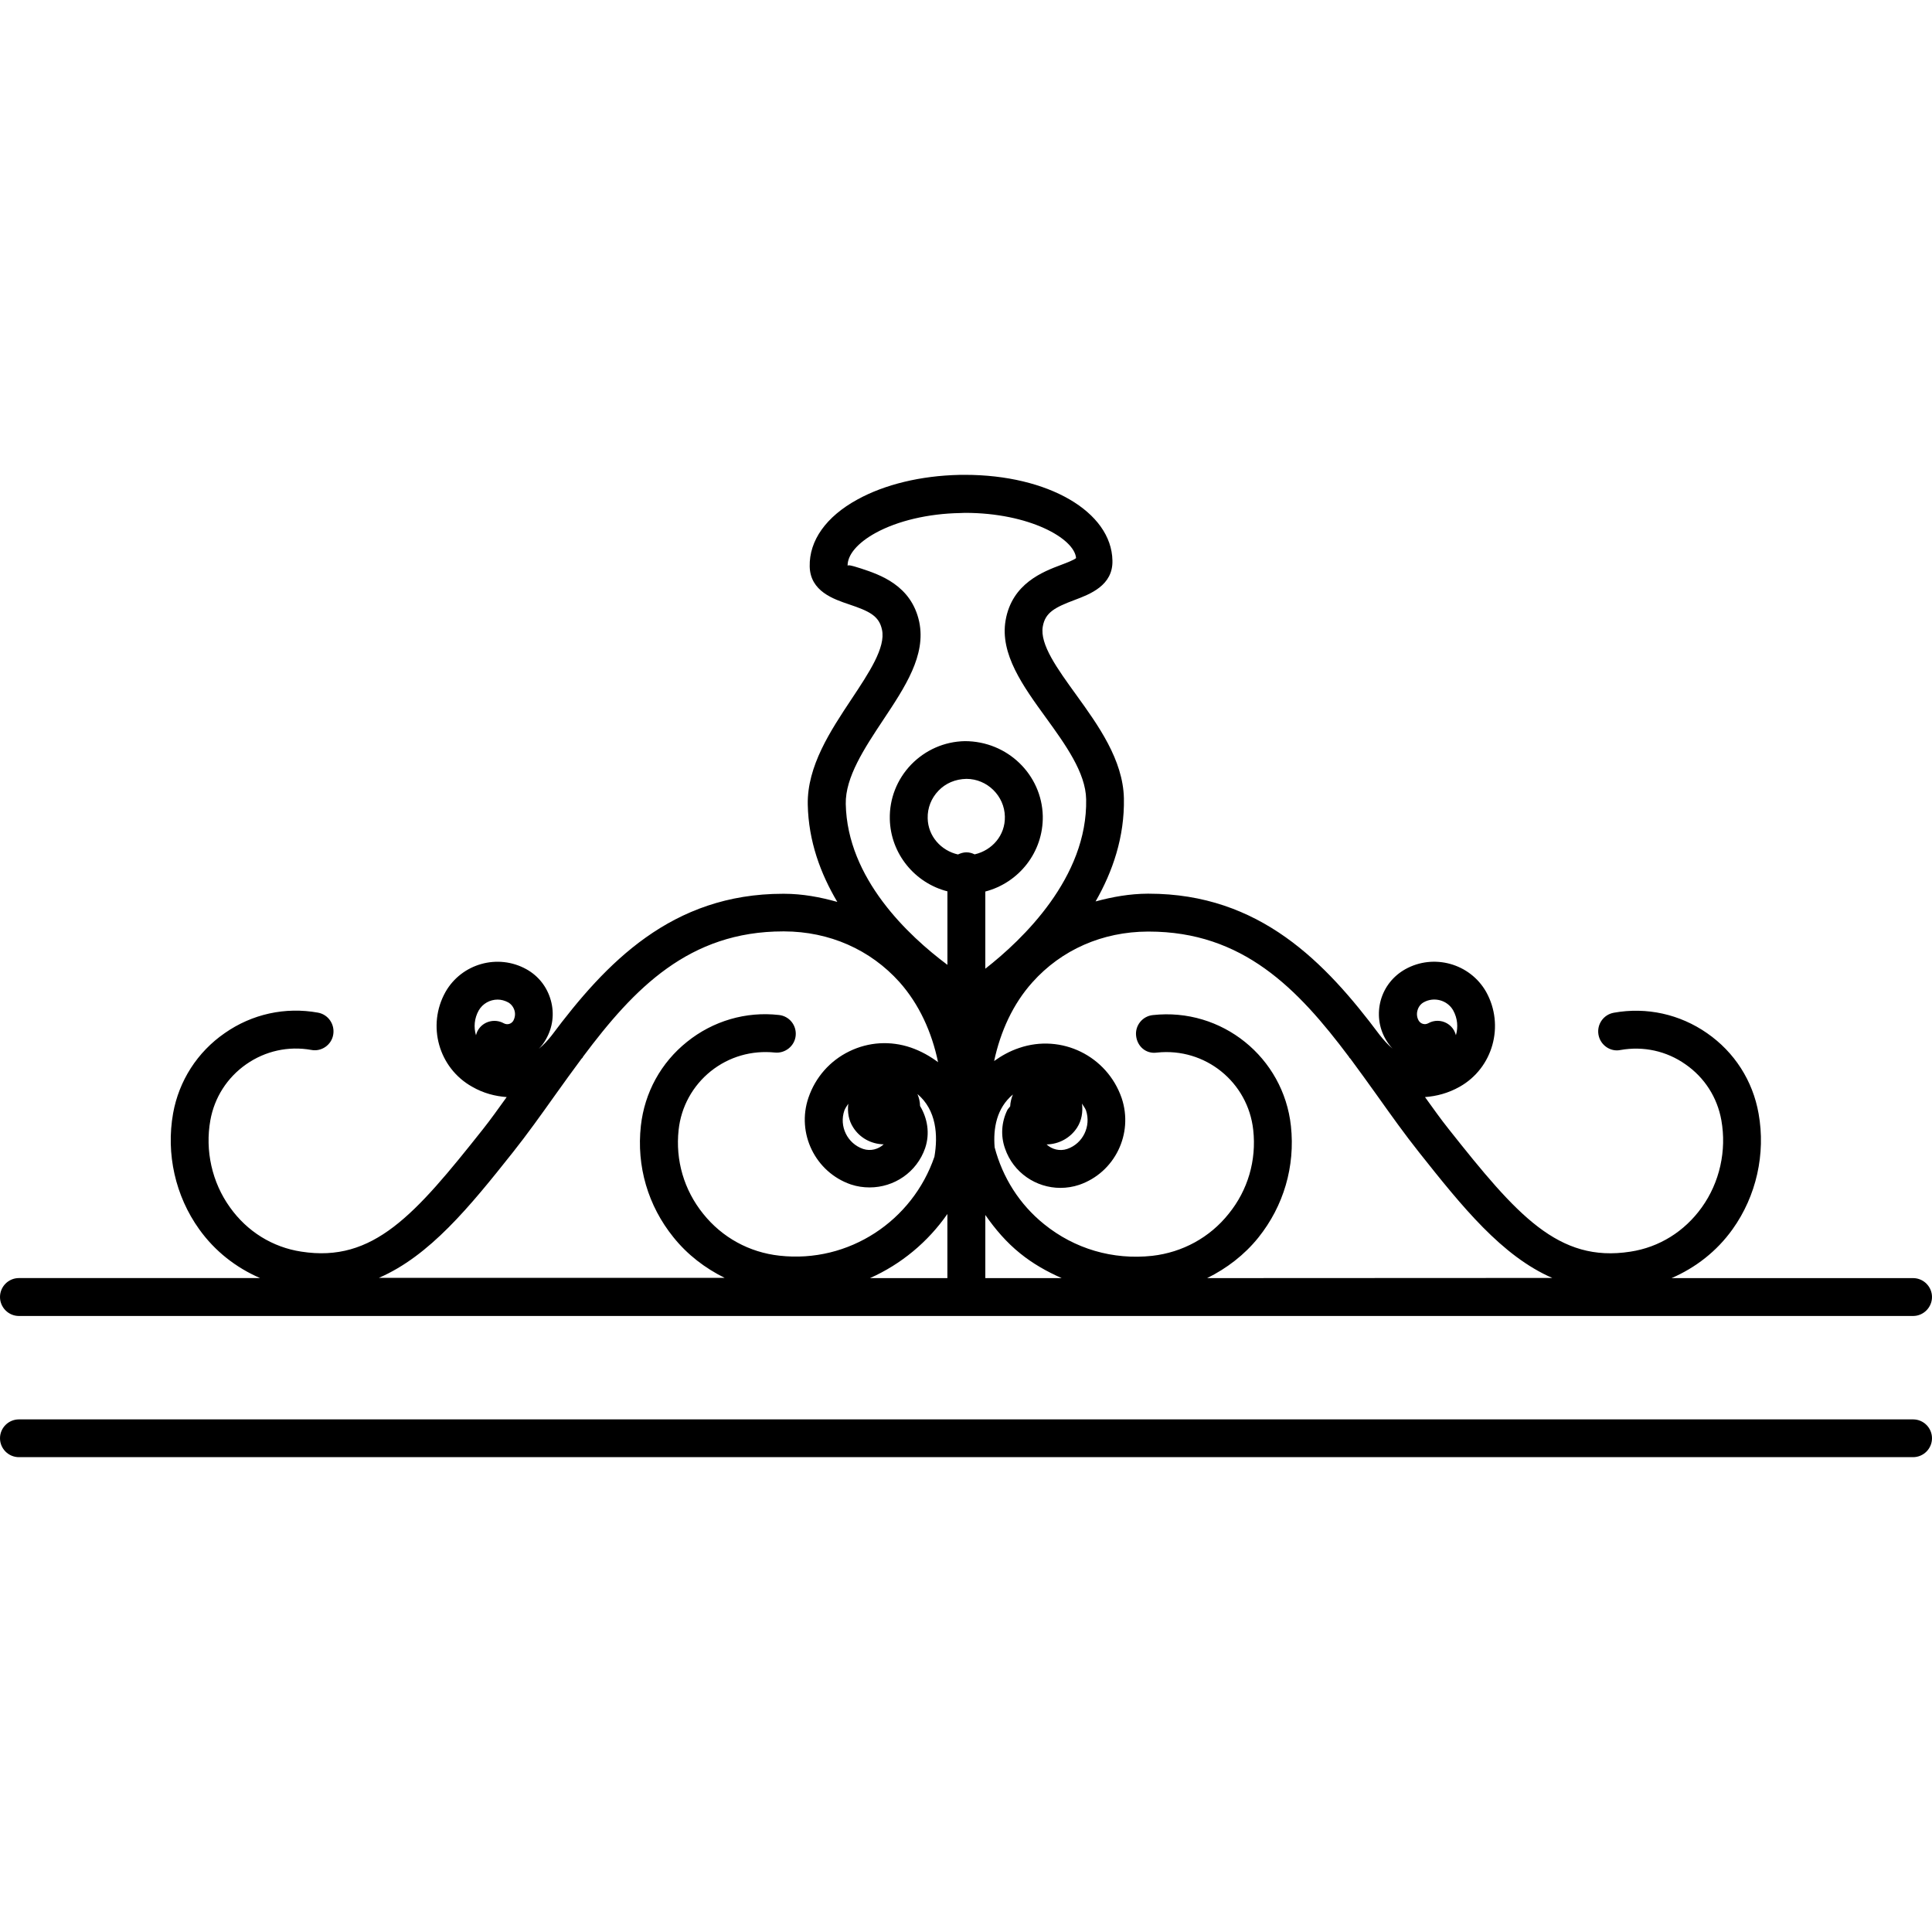 <?xml version="1.0" encoding="iso-8859-1"?>
<!-- Generator: Adobe Illustrator 16.0.0, SVG Export Plug-In . SVG Version: 6.00 Build 0)  -->
<!DOCTYPE svg PUBLIC "-//W3C//DTD SVG 1.1//EN" "http://www.w3.org/Graphics/SVG/1.1/DTD/svg11.dtd">
<svg version="1.1" id="Capa_1" xmlns="http://www.w3.org/2000/svg" xmlns:xlink="http://www.w3.org/1999/xlink" x="0px" y="0px"
	 width="190.811px" height="190.811px" viewBox="0 0 220.319 220.32" style="enable-background:new 0 0 220.319 220.32;"
	 xml:space="preserve">
<g>
	<g>
		<path d="M218.162,145.752h-27.543c2.736-1.187,5.146-3.042,6.95-5.563c2.721-3.797,3.797-8.616,2.975-13.199
			c-0.659-3.744-2.753-7.008-5.875-9.17c-3.106-2.162-6.882-3.006-10.631-2.331c-1.187,0.211-1.962,1.339-1.751,2.515
			c0.211,1.177,1.36,1.979,2.51,1.735c2.616-0.464,5.247,0.11,7.404,1.63c2.173,1.503,3.633,3.771,4.098,6.386
			c0.616,3.46-0.19,7.088-2.236,9.936c-1.973,2.753-4.852,4.546-8.147,5.046c-8.211,1.282-12.957-4.187-20.703-13.969
			c-0.929-1.16-1.814-2.421-2.711-3.66c1.318-0.1,2.647-0.442,3.95-1.176c3.797-2.136,5.157-6.987,3.021-10.826
			c-1.846-3.238-5.985-4.388-9.229-2.573c-1.371,0.774-2.368,2.024-2.79,3.544c-0.406,1.502-0.222,3.079,0.554,4.43
			c0.232,0.4,0.501,0.77,0.797,1.07c-0.56-0.459-1.05-1.018-1.472-1.556c-6.175-8.253-13.663-16.108-26.346-16.108
			c-0.032,0-0.079,0-0.111,0c-2.057,0.01-4.028,0.367-5.938,0.883c1.951-3.407,3.312-7.349,3.228-11.76
			c-0.096-4.385-2.933-8.332-5.442-11.805c-2.142-2.964-4.166-5.745-3.808-7.781c0.274-1.603,1.371-2.183,3.639-3.034
			c1.74-0.654,4.382-1.653,4.303-4.493c-0.105-5.561-7.324-9.774-16.827-9.774l-0.633,0.005c-4.385,0.098-8.503,1.087-11.631,2.813
			c-3.56,1.949-5.497,4.673-5.432,7.636c0.063,2.834,2.727,3.72,4.48,4.314c2.312,0.777,3.436,1.308,3.765,2.9
			c0.433,2.014-1.463,4.875-3.488,7.923c-2.37,3.573-5.065,7.623-4.978,12.019c0.084,4.176,1.463,7.884,3.37,11.093
			c-1.951-0.546-3.96-0.929-6.093-0.929c-0.032,0-0.063,0-0.095,0c-12.706,0-20.208,7.892-26.386,16.155
			c-0.427,0.543-0.907,1.076-1.468,1.524c0.33-0.327,0.588-0.681,0.815-1.087c0.777-1.355,0.978-2.938,0.556-4.439
			c-0.422-1.52-1.403-2.779-2.777-3.544c-3.261-1.814-7.391-0.649-9.233,2.584c-2.144,3.828-0.789,8.669,3.035,10.811
			c1.297,0.749,2.626,1.081,3.942,1.181c-0.896,1.234-1.78,2.5-2.705,3.66c-7.75,9.777-12.49,15.251-20.714,13.964
			c-3.272-0.495-6.178-2.288-8.143-5.058c-2.041-2.842-2.853-6.459-2.23-9.93c0.469-2.594,1.917-4.861,4.092-6.381
			c2.178-1.519,4.802-2.099,7.409-1.635c1.158,0.232,2.308-0.559,2.508-1.729c0.208-1.181-0.562-2.31-1.74-2.521
			c-3.731-0.675-7.518,0.158-10.631,2.336c-3.122,2.157-5.218,5.427-5.888,9.149c-0.82,4.614,0.253,9.419,2.977,13.216
			c1.803,2.521,4.216,4.387,6.947,5.568H2.159c-1.194,0-2.159,0.971-2.159,2.162c0,1.187,0.97,2.162,2.159,2.162h216.003
			c1.191,0,2.157-0.986,2.157-2.162C220.319,146.728,219.354,145.752,218.162,145.752z M162.358,114.296
			c1.171-0.653,2.689-0.248,3.354,0.918c0.506,0.907,0.585,1.92,0.316,2.837c-0.053-0.185-0.116-0.358-0.211-0.538
			c-0.401-0.706-1.129-1.102-1.889-1.102c-0.358,0-0.728,0.09-1.055,0.279c-0.39,0.211-0.875,0.074-1.097-0.316
			c-0.2-0.348-0.242-0.775-0.126-1.16C161.758,114.814,162.011,114.487,162.358,114.296z M57.433,116.685
			c-1.031-0.563-2.365-0.211-2.943,0.828c-0.103,0.169-0.155,0.343-0.211,0.543c-0.274-0.912-0.192-1.924,0.309-2.82
			c0.454-0.797,1.297-1.245,2.16-1.245c0.401,0,0.804,0.105,1.2,0.316c0.351,0.2,0.604,0.532,0.723,0.929
			c0.113,0.39,0.065,0.801-0.146,1.186C58.298,116.775,57.839,116.913,57.433,116.685z M88.895,143.195
			c-3.462-0.379-6.55-2.077-8.715-4.788c-2.178-2.71-3.172-6.096-2.792-9.561c0.285-2.632,1.593-5.015,3.66-6.682
			c2.091-1.672,4.672-2.404,7.317-2.136c1.173,0.121,2.252-0.743,2.371-1.914c0.124-1.191-0.728-2.246-1.912-2.368
			c-3.752-0.427-7.515,0.675-10.481,3.064c-2.974,2.378-4.838,5.784-5.26,9.571c-0.512,4.604,0.807,9.117,3.715,12.714
			c1.606,2.004,3.615,3.528,5.843,4.63H43.2c5.793-2.51,10.336-8.078,15.282-14.312c1.635-2.057,3.206-4.261,4.788-6.486
			c1.016-1.43,2.025-2.816,3.04-4.188c0.05-0.053,0.103-0.095,0.129-0.137c0.029-0.037,0.035-0.074,0.05-0.101
			c5.822-7.789,12.089-14.288,22.831-14.288c0.021,0,0.053,0,0.093,0c5.168,0.011,9.843,2.08,13.165,5.787
			c2.246,2.526,3.681,5.701,4.396,9.129c-0.907-0.675-1.917-1.255-3.101-1.667c-2.333-0.796-4.823-0.643-7.019,0.428
			c-2.209,1.075-3.868,2.958-4.662,5.289c-1.387,4.061,0.789,8.501,4.838,9.893c0.725,0.243,1.447,0.338,2.144,0.338
			c2.782,0,5.368-1.719,6.326-4.482c0.567-1.683,0.264-3.396-0.58-4.805c-0.011-0.479-0.114-0.922-0.295-1.36
			c2.17,1.835,2.354,4.71,1.933,7.146C104.063,139.213,96.805,144.076,88.895,143.195z M100.775,130.497
			c-0.612,0.56-1.487,0.807-2.339,0.527c-1.804-0.611-2.771-2.589-2.144-4.397c0.108-0.285,0.295-0.507,0.443-0.76
			c-0.113,0.954,0.042,1.909,0.562,2.705C98.052,129.763,99.349,130.47,100.775,130.497z M108.037,145.752h-8.828
			c3.552-1.582,6.603-4.113,8.828-7.313V145.752z M108.037,110.025c-4.438-3.314-11.42-9.843-11.589-18.341
			c-0.063-3.045,2.133-6.362,4.251-9.558c2.531-3.808,4.92-7.404,4.126-11.212c-0.896-4.174-4.493-5.379-6.637-6.085
			c-0.466-0.146-1.107-0.361-1.395-0.361c-0.092,0-0.124,0.016-0.135,0.058c-0.026-1.252,1.14-2.623,3.19-3.752
			c2.497-1.371,6.001-2.204,9.641-2.268l0.556-0.021c7.31,0,12.478,2.908,12.667,5.155c-0.2,0.2-1.076,0.541-1.666,0.762
			c-2.109,0.789-5.643,2.133-6.371,6.342c-0.664,3.833,1.994,7.504,4.567,11.053c2.246,3.099,4.566,6.312,4.619,9.353
			c0.174,8.915-7.262,16.01-11.499,19.319v-8.802c3.811-0.991,6.627-4.474,6.553-8.611c-0.11-4.704-4.008-8.538-8.891-8.538l0,0
			c-2.334,0.047-4.504,1.01-6.12,2.673c-1.619,1.686-2.484,3.892-2.434,6.21c0.087,3.974,2.876,7.306,6.57,8.245v8.379H108.037z
			 M110.201,97.198c-0.345,0-0.664,0.108-0.959,0.242c-1.917-0.432-3.412-2.075-3.452-4.126c-0.032-1.176,0.411-2.294,1.231-3.144
			c0.805-0.841,1.906-1.323,3.186-1.35c2.365,0,4.343,1.936,4.385,4.303c0.053,2.142-1.463,3.853-3.449,4.306
			C110.855,97.285,110.536,97.198,110.201,97.198z M112.363,145.752v-7.198c1.132,1.625,2.413,3.127,3.984,4.388
			c1.461,1.182,3.054,2.072,4.726,2.811H112.363L112.363,145.752z M137.658,145.752c2.225-1.102,4.239-2.631,5.843-4.624
			c2.89-3.607,4.208-8.121,3.712-12.72c-0.844-7.826-7.878-13.521-15.746-12.651c-1.182,0.121-2.046,1.191-1.909,2.368
			c0.127,1.181,1.107,2.088,2.373,1.909c5.517-0.591,10.389,3.375,10.984,8.827c0.38,3.46-0.606,6.855-2.8,9.556
			c-2.157,2.711-5.273,4.398-8.706,4.793c-4.515,0.491-8.865-0.796-12.34-3.606c-2.821-2.272-4.736-5.331-5.643-8.765
			c-0.18-2.156,0.221-4.472,2.083-6.027c-0.18,0.438-0.29,0.886-0.312,1.355c-0.101,0.147-0.232,0.253-0.321,0.411
			c-0.676,1.387-0.781,2.953-0.264,4.403c0.949,2.758,3.543,4.482,6.317,4.482c0.717,0,1.45-0.116,2.141-0.348
			c4.05-1.393,6.212-5.822,4.841-9.894c-1.661-4.81-6.865-7.361-11.686-5.716c-1.086,0.363-2.025,0.896-2.858,1.492
			c0.728-3.381,2.142-6.502,4.366-8.98c3.322-3.713,7.984-5.762,13.163-5.783c0.047,0,0.068,0,0.1,0
			c10.727,0,16.997,6.5,22.84,14.293c0.011,0.021,0.021,0.063,0.042,0.085c0.031,0.042,0.074,0.084,0.116,0.115
			c1.018,1.382,2.046,2.795,3.053,4.209c1.582,2.225,3.154,4.43,4.789,6.486c4.925,6.206,9.429,11.807,15.182,14.312
			L137.658,145.752L137.658,145.752z M119.349,130.507c1.413-0.021,2.721-0.744,3.48-1.92c0.527-0.822,0.675-1.777,0.559-2.742
			c0.143,0.264,0.343,0.485,0.454,0.775c0.606,1.814-0.349,3.792-2.142,4.403C120.846,131.309,119.955,131.072,119.349,130.507z"/>
		<path d="M218.162,161.863H2.159c-1.194,0-2.159,0.971-2.159,2.152c0,1.191,0.97,2.156,2.159,2.156h216.003
			c1.191,0,2.157-0.976,2.157-2.156C220.319,162.833,219.354,161.863,218.162,161.863z"/>
	</g>
</g>
<g>
</g>
<g>
</g>
<g>
</g>
<g>
</g>
<g>
</g>
<g>
</g>
<g>
</g>
<g>
</g>
<g>
</g>
<g>
</g>
<g>
</g>
<g>
</g>
<g>
</g>
<g>
</g>
<g>
</g>
</svg>
